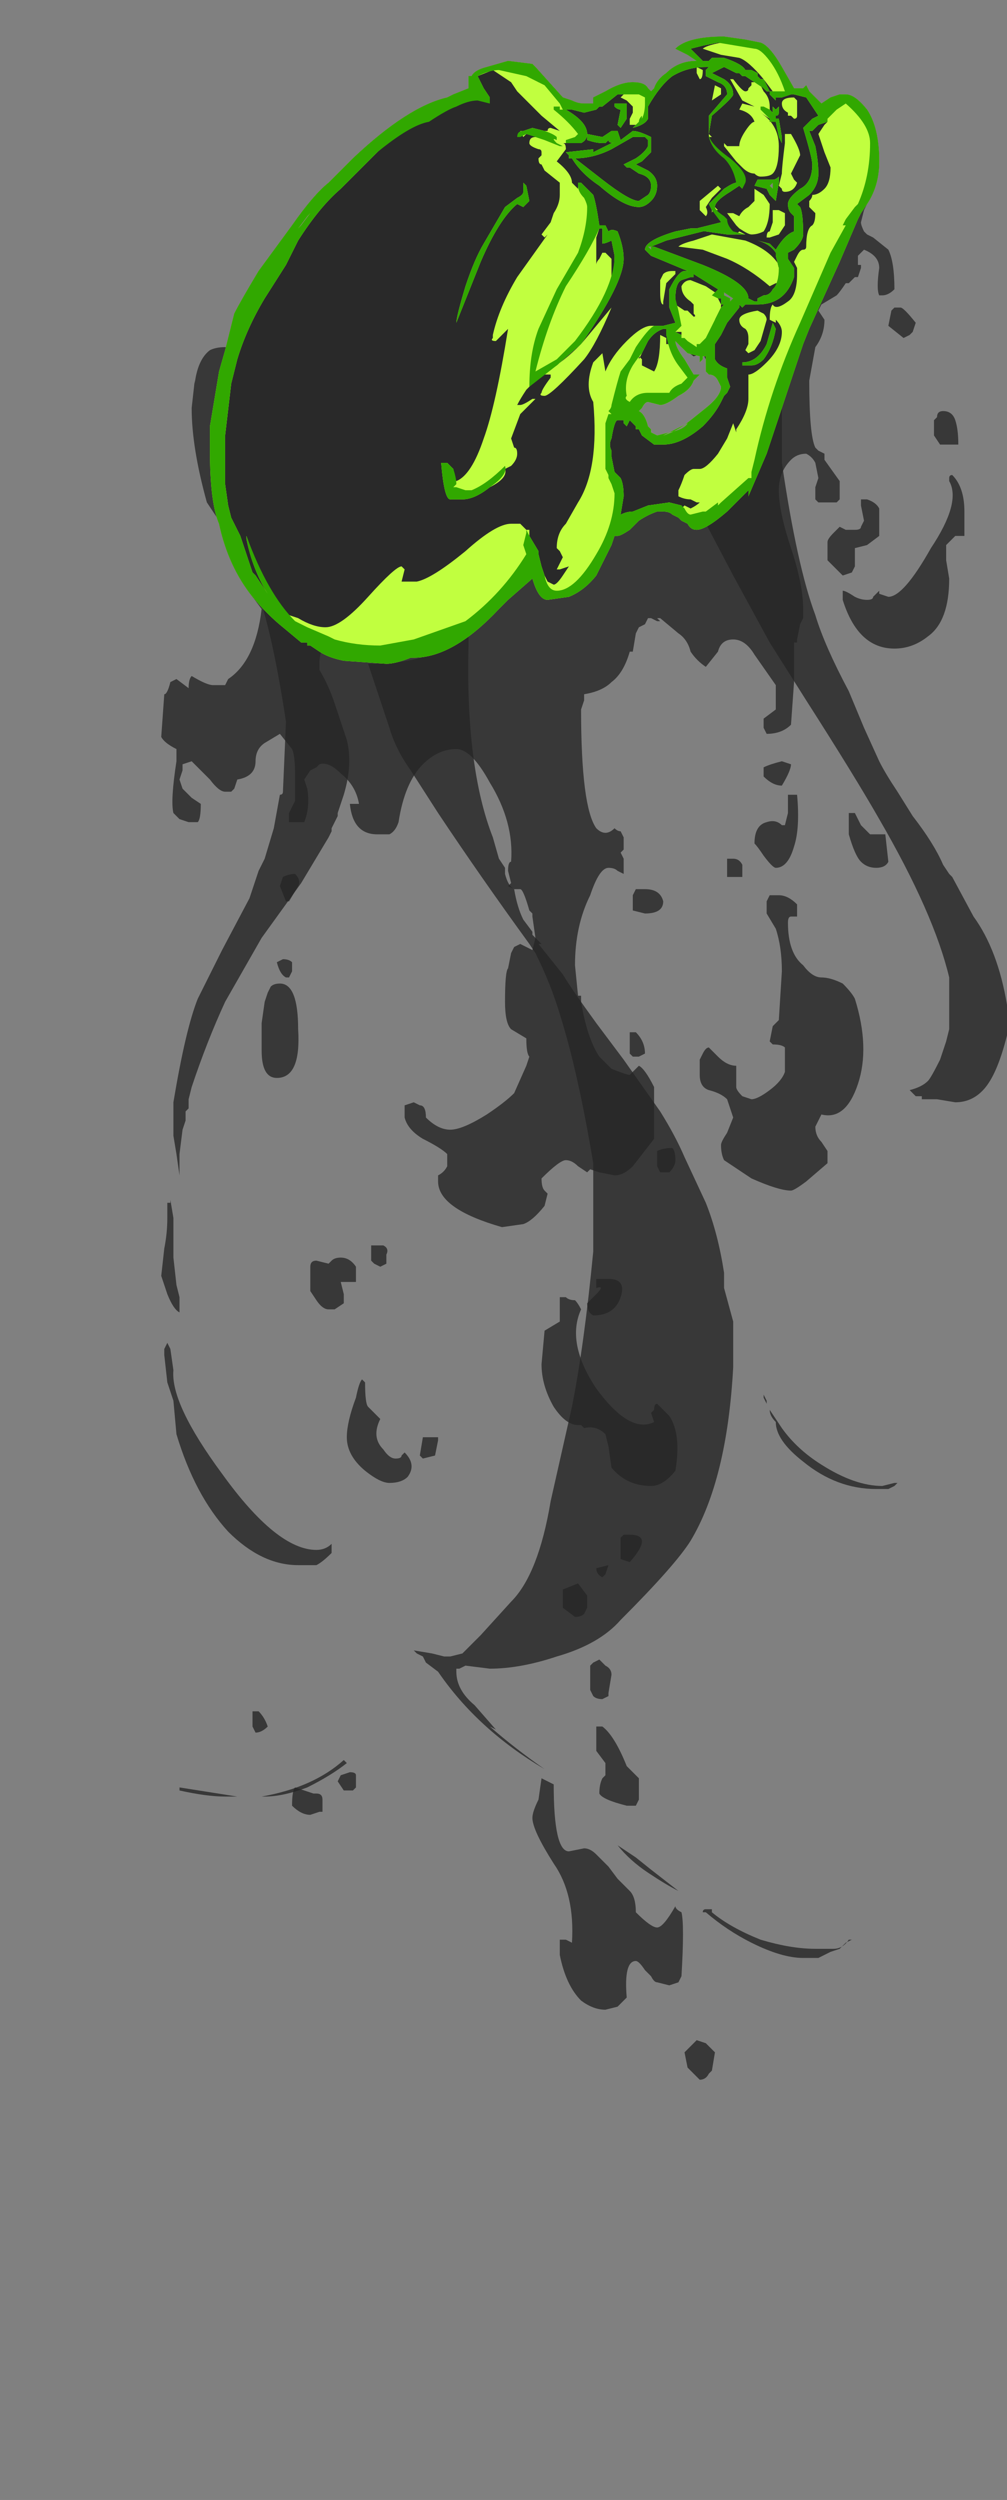 <?xml version="1.0" encoding="UTF-8" standalone="no"?>
<svg xmlns:ffdec="https://www.free-decompiler.com/flash" xmlns:xlink="http://www.w3.org/1999/xlink" ffdec:objectType="frame" height="287.35px" width="115.85px" xmlns="http://www.w3.org/2000/svg">
  <rect width="100%" height="100%" fill="#808080" stroke="none"/>
  <g transform="matrix(1.0, 0.0, 0.0, 1.0, 57.4, 37.8)">
    <use ffdec:characterId="3957" height="26.45" transform="matrix(7.0, 0.0, 0.0, 7.0, -38.85, 2.1)" width="11.35" xlink:href="#shape0"/>
    <use ffdec:characterId="3958" height="33.55" transform="matrix(7.0, 0.0, 0.0, 7.0, -38.85, -33.6)" width="13.9" xlink:href="#shape1"/>
    <use ffdec:characterId="3959" height="10.3" transform="matrix(7.0, 0.0, 0.0, 7.0, -33.25, -33.6)" width="11.0" xlink:href="#shape2"/>
  </g>
  <defs>
    <g id="shape0" transform="matrix(1.0, 0.0, 0.0, 1.0, 5.55, -0.3)">
      <path d="M-5.0 0.9 Q-4.95 0.5 -4.75 0.35 -4.65 0.3 -4.5 0.3 L-4.35 0.3 Q-4.5 0.65 -4.6 1.25 L-4.6 2.3 Q-4.55 2.85 -4.3 3.5 -4.05 4.15 -3.8 4.45 -3.5 4.85 -3.25 5.0 -3.0 5.1 -2.7 5.1 -2.6 5.2 -2.65 5.3 L-2.85 5.2 -2.9 5.25 Q-2.95 5.35 -2.95 5.5 L-2.95 5.6 Q-2.8 5.85 -2.7 6.15 L-2.5 6.75 Q-2.4 7.15 -2.55 7.65 L-2.65 7.95 -2.65 8.0 -2.75 8.2 -2.75 8.25 -2.8 8.35 -3.25 9.1 -3.9 10.0 -4.5 11.05 Q-4.8 11.7 -5.05 12.45 L-5.1 12.65 -5.1 12.8 -5.15 12.85 -5.15 13.0 -5.2 13.15 -5.25 13.55 -5.25 13.9 -5.3 13.55 -5.35 13.25 -5.35 12.7 Q-5.15 11.5 -4.95 11.0 L-4.55 10.2 -4.1 9.35 -3.95 8.9 -3.85 8.7 -3.7 8.2 -3.6 7.65 Q-3.55 7.65 -3.55 7.6 L-3.5 6.45 Q-3.75 4.8 -4.05 4.1 -4.4 3.6 -4.55 3.2 L-4.6 3.15 -4.8 2.85 Q-5.05 1.95 -5.05 1.3 L-5.0 0.85 -5.0 0.9 M-5.4 14.3 L-5.35 14.6 -5.35 15.25 -5.3 15.7 -5.25 15.9 -5.25 16.15 Q-5.35 16.1 -5.45 15.85 L-5.55 15.55 -5.5 15.1 Q-5.45 14.85 -5.45 14.6 L-5.45 14.35 -5.4 14.35 -5.4 14.3 M-5.5 16.85 L-5.5 16.75 -5.45 16.65 -5.4 16.75 -5.35 17.1 Q-5.4 17.65 -4.55 18.8 -3.65 20.05 -3.0 20.05 -2.85 20.05 -2.75 19.95 L-2.75 20.1 Q-2.9 20.25 -3.0 20.3 L-3.3 20.3 Q-3.9 20.3 -4.45 19.75 -5.0 19.15 -5.3 18.15 L-5.35 17.6 -5.45 17.3 -5.5 16.85 M-2.5 23.55 Q-2.75 23.75 -3.15 23.95 -3.55 24.1 -3.85 24.1 L-3.9 24.1 Q-3.05 23.95 -2.55 23.5 L-2.5 23.55 M-4.3 24.1 L-4.5 24.1 Q-4.8 24.1 -5.25 24.0 L-5.25 23.95 -4.3 24.1" fill="#262626" fill-opacity="0.8" fill-rule="evenodd" stroke="none"/>
      <path d="M0.1 8.95 Q0.15 9.15 0.25 9.2 0.3 9.5 0.4 9.7 L0.55 9.9 0.55 9.95 0.7 10.1 0.65 10.1 1.05 10.6 Q1.2 10.85 1.6 11.4 L2.05 12.0 2.65 12.85 Q2.9 13.25 3.05 13.6 L3.4 14.35 Q3.6 14.85 3.7 15.5 L3.7 15.75 3.85 16.3 3.85 17.05 Q3.75 18.9 3.15 19.9 2.9 20.3 2.0 21.2 1.65 21.6 0.95 21.8 0.35 22.0 -0.15 22.0 L-0.55 21.95 -0.65 22.0 -0.7 22.0 -0.7 22.05 Q-0.7 22.35 -0.4 22.6 L-0.05 23.0 -0.15 22.95 Q0.25 23.3 0.75 23.65 -0.35 23.0 -1.0 22.05 L-1.2 21.9 -1.25 21.8 -1.35 21.75 -1.4 21.7 -1.1 21.75 -0.9 21.8 -0.8 21.8 -0.6 21.75 -0.3 21.45 0.2 20.9 Q0.65 20.45 0.85 19.25 L1.2 17.7 Q1.4 16.7 1.55 15.15 L1.55 13.7 Q1.3 12.2 1.0 11.25 0.85 10.75 0.6 10.25 L0.5 10.1 Q-0.3 9.0 -1.0 7.95 L-1.45 7.25 Q-1.7 6.9 -1.8 6.55 L-2.15 5.5 Q-1.45 5.5 -1.0 5.3 -0.7 5.2 -0.5 5.0 L-0.5 5.2 Q-0.55 7.2 -0.1 8.35 L0.0 8.7 0.1 8.85 0.1 8.95 M1.95 24.9 L2.25 25.1 2.5 25.3 2.95 25.65 Q2.75 25.55 2.45 25.35 2.15 25.15 1.95 24.9 M5.75 26.45 L5.8 26.45 5.7 26.5 5.6 26.6 5.45 26.65 5.25 26.75 5.0 26.75 Q4.65 26.75 4.15 26.5 3.75 26.3 3.4 26.0 L3.35 26.0 Q3.35 25.95 3.4 25.95 L3.5 25.95 3.5 26.0 Q3.8 26.25 4.3 26.45 4.8 26.6 5.2 26.6 L5.5 26.6 Q5.65 26.6 5.75 26.45" fill="#262626" fill-opacity="0.8" fill-rule="evenodd" stroke="none"/>
    </g>
    <g id="shape1" transform="matrix(1.0, 0.0, 0.0, 1.0, 5.55, 4.8)">
      <path d="M4.65 1.0 L4.65 2.2 Q4.9 3.9 5.2 4.7 5.35 5.2 5.75 5.95 L6.0 6.55 6.25 7.1 Q6.35 7.3 6.55 7.6 L6.8 8.0 Q7.15 8.45 7.3 8.8 L7.4 8.95 7.45 9.0 7.8 9.65 Q8.2 10.2 8.35 11.1 L8.35 11.6 Q8.2 12.2 8.0 12.45 7.8 12.7 7.5 12.7 L7.2 12.65 6.95 12.65 6.95 12.6 6.85 12.6 6.75 12.5 Q6.95 12.45 7.05 12.35 7.1 12.3 7.25 12.0 L7.35 11.7 7.4 11.5 7.4 10.65 Q7.15 9.6 6.25 8.05 5.85 7.35 5.05 6.1 L4.45 5.15 3.85 4.05 3.35 3.1 3.4 3.1 Q3.5 3.1 3.7 2.95 L4.0 2.7 4.05 2.55 Q4.2 2.4 4.3 2.1 L4.3 1.95 4.35 1.75 4.65 1.0 M6.2 19.05 Q5.55 19.05 5.0 18.6 4.55 18.25 4.55 17.95 4.45 17.85 4.45 17.75 L4.65 18.05 Q4.9 18.4 5.3 18.65 5.85 19.0 6.3 19.0 L6.5 18.95 6.55 18.95 6.5 19.0 6.4 19.05 6.2 19.05 M4.35 17.55 L4.35 17.5 4.4 17.6 4.4 17.65 4.35 17.55" fill="#262626" fill-opacity="0.8" fill-rule="evenodd" stroke="none"/>
      <path d="M4.7 -1.2 L4.7 -1.2 M3.7 -0.55 L3.8 -0.5 3.8 -0.45 3.85 -0.5 3.7 -0.6 3.7 -0.55 M4.45 -2.35 L4.5 -2.3 4.5 -2.4 4.45 -2.35 M2.5 -1.3 L2.5 -1.35 2.45 -1.35 2.5 -1.3 M4.05 -4.75 L4.3 -4.7 Q4.45 -4.65 4.65 -4.3 L4.85 -3.95 5.0 -3.95 5.05 -4.0 5.1 -3.9 5.3 -3.7 5.45 -3.8 5.6 -3.85 5.7 -3.85 Q5.85 -3.85 6.05 -3.6 6.25 -3.3 6.25 -2.75 6.25 -2.35 6.05 -2.05 L6.0 -1.95 5.95 -1.75 Q5.95 -1.7 6.0 -1.6 L6.05 -1.55 6.15 -1.5 6.4 -1.3 Q6.5 -1.1 6.5 -0.65 6.4 -0.55 6.3 -0.55 L6.25 -0.55 Q6.2 -0.65 6.25 -1.0 6.25 -1.2 6.0 -1.3 L5.9 -1.2 5.9 -1.05 5.95 -1.05 5.95 -1.0 5.9 -0.85 Q6.0 -0.85 5.85 -0.85 L5.75 -0.75 5.7 -0.75 Q5.6 -0.6 5.55 -0.55 L5.3 -0.4 5.25 -0.3 5.35 -0.15 Q5.35 0.1 5.2 0.3 L5.1 0.85 Q5.1 1.75 5.2 1.95 L5.25 2.0 5.35 2.05 5.35 2.15 5.6 2.5 5.6 2.8 5.55 2.85 5.25 2.85 5.2 2.8 5.2 2.6 5.25 2.45 5.2 2.2 Q5.15 2.1 5.05 2.05 4.9 2.05 4.8 2.15 4.6 2.35 4.6 2.65 4.6 3.0 4.8 3.6 5.0 4.2 5.0 4.6 L5.0 4.75 4.95 4.85 4.9 5.1 4.9 5.15 4.85 5.15 4.85 5.8 4.8 6.5 Q4.65 6.65 4.4 6.65 L4.35 6.55 4.35 6.4 4.55 6.25 4.55 5.85 4.2 5.35 Q4.05 5.1 3.85 5.1 3.65 5.1 3.6 5.3 L3.4 5.55 Q3.25 5.45 3.15 5.3 3.1 5.1 2.95 5.0 L2.65 4.75 2.6 4.75 2.65 4.8 2.6 4.8 2.5 4.75 2.45 4.75 2.4 4.85 2.3 4.9 2.25 5.0 2.2 5.3 2.15 5.3 Q2.05 5.65 1.85 5.8 1.7 5.95 1.4 6.0 L1.4 6.1 1.35 6.25 Q1.35 7.85 1.6 8.2 1.75 8.35 1.9 8.2 1.95 8.25 2.0 8.25 L2.05 8.35 2.05 8.55 2.0 8.6 2.05 8.7 2.05 8.95 1.95 8.9 Q1.9 8.85 1.8 8.85 1.65 8.85 1.5 9.3 1.25 9.8 1.25 10.45 L1.3 10.95 1.35 10.95 1.35 11.05 Q1.45 11.65 1.65 11.95 L1.85 12.15 Q2.1 12.25 2.15 12.25 L2.3 12.1 Q2.4 12.15 2.55 12.45 L2.55 13.3 2.2 13.75 Q2.05 13.9 1.9 13.9 L1.65 13.85 1.5 13.8 1.45 13.85 1.3 13.75 Q1.2 13.65 1.1 13.65 1.0 13.65 0.7 13.95 0.7 14.1 0.75 14.15 L0.8 14.2 0.75 14.4 Q0.55 14.65 0.4 14.7 L0.05 14.75 Q-1.0 14.45 -1.0 14.0 L-1.0 13.9 Q-0.9 13.85 -0.85 13.75 L-0.85 13.55 Q-0.95 13.45 -1.25 13.3 -1.5 13.15 -1.55 12.95 L-1.55 12.75 -1.4 12.7 -1.3 12.75 Q-1.2 12.75 -1.2 12.95 -1.0 13.15 -0.8 13.15 -0.6 13.15 -0.2 12.9 0.1 12.7 0.25 12.55 L0.45 12.1 0.5 11.95 Q0.45 11.9 0.45 11.65 L0.2 11.5 Q0.1 11.4 0.1 11.05 0.1 10.55 0.15 10.5 L0.2 10.25 0.25 10.15 0.35 10.1 0.55 10.2 0.6 10.0 0.55 9.65 0.55 9.6 0.5 9.55 Q0.4 9.2 0.35 9.2 L0.25 9.2 0.15 9.15 0.2 9.1 0.15 8.9 Q0.15 8.75 0.2 8.75 0.25 8.1 -0.15 7.45 -0.45 6.9 -0.7 6.9 -1.0 6.9 -1.25 7.15 -1.55 7.45 -1.65 8.1 -1.7 8.25 -1.8 8.3 L-2.0 8.3 Q-2.4 8.3 -2.45 7.8 L-2.3 7.8 Q-2.35 7.5 -2.6 7.3 -2.8 7.1 -2.95 7.15 L-3.0 7.2 -3.1 7.25 -3.2 7.4 -3.15 7.55 Q-3.1 7.85 -3.2 8.1 L-3.45 8.1 -3.45 7.95 -3.35 7.75 -3.35 7.35 Q-3.35 7.0 -3.4 6.9 L-3.6 6.65 -3.85 6.8 Q-4.0 6.9 -4.0 7.1 -4.0 7.35 -4.3 7.4 L-4.35 7.55 -4.4 7.6 -4.5 7.6 Q-4.6 7.6 -4.75 7.4 L-5.05 7.1 -5.2 7.15 -5.2 7.25 -5.25 7.4 -5.2 7.55 -5.05 7.7 -4.9 7.8 Q-4.9 8.05 -4.95 8.1 L-5.1 8.1 -5.25 8.05 -5.35 7.95 Q-5.4 7.75 -5.3 7.1 L-5.3 6.9 Q-5.5 6.8 -5.55 6.7 L-5.5 6.0 Q-5.45 6.0 -5.4 5.8 L-5.3 5.75 -5.1 5.9 Q-5.1 5.75 -5.05 5.7 -4.8 5.85 -4.7 5.85 L-4.5 5.85 -4.45 5.75 Q-4.0 5.45 -3.9 4.6 L-4.05 4.4 Q-4.45 3.9 -4.6 3.2 -4.75 2.85 -4.75 2.0 L-4.75 1.6 -4.6 0.7 -4.5 0.35 -4.35 -0.25 Q-4.25 -0.45 -3.95 -0.95 L-3.4 -1.7 Q-3.05 -2.2 -2.8 -2.4 L-2.4 -2.8 Q-1.5 -3.65 -0.85 -3.8 L-0.75 -3.85 -0.5 -3.95 -0.5 -4.15 -0.45 -4.15 Q-0.4 -4.25 -0.2 -4.3 L0.15 -4.4 0.55 -4.35 0.6 -4.3 1.05 -3.8 1.2 -3.75 Q1.3 -3.7 1.4 -3.7 L1.55 -3.7 1.55 -3.8 1.75 -3.9 Q2.0 -4.05 2.2 -4.05 2.4 -4.05 2.45 -3.95 L2.5 -3.9 2.55 -3.95 Q2.6 -4.1 2.75 -4.2 2.95 -4.4 3.25 -4.4 L3.1 -4.5 2.9 -4.6 Q3.1 -4.8 3.7 -4.8 L4.05 -4.75 M6.45 -0.3 L6.5 -0.35 6.6 -0.35 Q6.65 -0.35 6.85 -0.1 L6.8 0.05 6.75 0.1 6.65 0.15 6.4 -0.05 6.45 -0.3 M7.5 1.5 Q7.55 1.65 7.55 1.9 L7.25 1.9 7.15 1.75 7.15 1.5 7.2 1.45 Q7.2 1.35 7.3 1.35 7.45 1.35 7.5 1.5 M6.25 3.4 L6.05 3.55 5.85 3.6 5.85 3.9 5.8 4.0 5.65 4.05 5.4 3.8 5.4 3.5 Q5.4 3.45 5.5 3.35 L5.6 3.25 5.7 3.3 5.85 3.3 Q5.95 3.3 5.95 3.25 L6.0 3.15 5.95 2.9 5.95 2.8 6.05 2.8 Q6.2 2.85 6.25 2.95 L6.25 3.4 M7.5 3.4 L7.35 3.55 7.35 3.8 7.4 4.1 Q7.4 4.8 7.05 5.05 6.8 5.25 6.5 5.25 5.9 5.25 5.65 4.45 L5.65 4.3 Q5.7 4.3 5.85 4.4 5.95 4.45 6.05 4.45 6.15 4.45 6.15 4.4 L6.25 4.3 6.25 4.35 6.4 4.4 Q6.65 4.4 7.1 3.6 7.6 2.85 7.4 2.5 L7.4 2.45 Q7.4 2.4 7.45 2.4 7.65 2.6 7.65 3.0 L7.65 3.4 7.5 3.4 M3.0 0.3 L2.85 0.15 Q2.85 0.3 3.0 0.55 L3.15 0.8 Q3.15 1.05 2.8 1.15 L2.4 1.2 Q2.35 1.25 2.3 1.3 2.2 1.35 2.3 1.45 L2.5 1.7 Q2.55 1.8 2.65 1.8 2.8 1.8 3.2 1.5 3.7 1.15 3.7 0.9 3.7 0.75 3.6 0.7 L3.45 0.6 3.35 0.4 3.2 0.45 3.0 0.3 M4.35 7.2 Q4.45 7.15 4.65 7.1 L4.8 7.15 Q4.8 7.25 4.65 7.5 4.5 7.5 4.35 7.35 L4.35 7.2 M4.9 7.65 Q4.95 8.2 4.85 8.5 4.75 8.85 4.55 8.85 4.5 8.85 4.35 8.65 4.25 8.5 4.2 8.45 4.2 8.15 4.4 8.1 4.55 8.05 4.65 8.15 L4.7 8.15 4.75 7.95 4.75 7.65 4.9 7.65 M5.75 7.95 L5.85 7.95 5.95 8.15 6.1 8.3 6.35 8.3 6.4 8.75 Q6.35 8.85 6.2 8.85 6.05 8.85 5.95 8.75 5.85 8.65 5.75 8.3 L5.75 7.95 M3.85 8.7 Q3.95 8.7 4.0 8.8 4.0 8.95 4.0 9.0 L3.75 9.0 3.75 8.7 3.85 8.7 M4.9 9.45 L4.9 9.65 4.8 9.65 Q4.75 9.65 4.75 9.75 4.75 10.25 5.0 10.45 5.15 10.65 5.3 10.65 5.45 10.65 5.65 10.75 5.8 10.9 5.85 11.0 6.1 11.8 5.9 12.4 5.7 13.0 5.3 12.9 L5.2 13.1 Q5.2 13.25 5.3 13.35 L5.4 13.5 5.4 13.7 5.05 14.0 Q4.85 14.15 4.8 14.15 4.6 14.15 4.15 13.95 L3.7 13.65 Q3.65 13.55 3.65 13.4 3.65 13.35 3.75 13.2 L3.85 12.95 3.75 12.65 Q3.65 12.55 3.45 12.5 3.3 12.45 3.3 12.25 L3.3 12.0 3.35 11.9 Q3.4 11.8 3.45 11.8 L3.6 11.95 Q3.75 12.1 3.9 12.1 L3.9 12.45 Q3.9 12.5 4.0 12.6 L4.15 12.65 Q4.25 12.65 4.45 12.5 4.65 12.35 4.7 12.2 L4.7 11.8 Q4.65 11.75 4.5 11.75 L4.45 11.7 4.5 11.45 4.6 11.35 4.65 10.55 Q4.65 10.15 4.55 9.85 L4.4 9.6 4.4 9.4 4.45 9.3 4.6 9.3 Q4.75 9.3 4.9 9.45 M2.7 9.4 Q2.7 9.6 2.4 9.6 L2.2 9.55 2.2 9.3 2.25 9.2 2.4 9.2 Q2.65 9.2 2.7 9.4 M2.15 11.55 L2.25 11.55 Q2.4 11.7 2.4 11.9 L2.3 11.95 2.2 11.95 2.15 11.9 2.15 11.55 M2.65 13.85 L2.6 13.75 2.6 13.5 Q2.7 13.45 2.85 13.45 2.9 13.5 2.9 13.65 2.9 13.75 2.8 13.85 L2.65 13.85 M1.6 15.75 L1.6 15.6 1.8 15.6 Q2.1 15.6 2.0 15.9 1.9 16.2 1.55 16.2 1.45 16.15 1.45 16.0 L1.6 15.85 Q1.75 15.7 1.6 15.75 M1.1 15.9 Q1.15 15.95 1.25 15.95 1.3 16.0 1.35 16.1 1.1 16.65 1.6 17.4 2.15 18.15 2.55 17.95 L2.5 17.8 2.55 17.75 Q2.55 17.65 2.6 17.65 L2.8 17.85 Q3.0 18.15 2.9 18.75 2.7 19.0 2.5 19.0 2.1 19.0 1.85 18.7 L1.8 18.35 1.75 18.15 Q1.6 18.0 1.4 18.05 L1.35 18.0 1.3 18.0 Q1.1 18.0 0.9 17.7 0.7 17.35 0.7 17.0 L0.75 16.45 1.0 16.3 1.0 15.9 1.1 15.9 M1.3 20.6 L1.45 20.8 1.45 21.0 1.4 21.1 Q1.35 21.15 1.25 21.15 L1.05 21.0 1.05 20.7 1.3 20.6 M2.15 19.8 Q2.55 19.8 2.15 20.25 L2.0 20.2 2.0 19.85 2.05 19.8 2.15 19.8 M1.6 20.35 L1.8 20.3 1.75 20.45 1.7 20.5 Q1.6 20.45 1.6 20.35 M1.55 21.9 L1.65 21.85 1.75 21.95 Q1.85 22.0 1.85 22.1 L1.8 22.4 1.8 22.45 1.7 22.5 Q1.6 22.5 1.55 22.45 L1.5 22.35 1.5 21.95 1.55 21.9 M1.7 22.95 Q1.9 23.1 2.1 23.6 L2.3 23.8 2.3 24.15 2.25 24.25 2.1 24.25 Q1.7 24.15 1.65 24.05 1.65 23.9 1.7 23.8 L1.75 23.75 1.75 23.55 1.6 23.35 1.6 22.95 1.7 22.95 M0.9 23.9 Q0.9 25.0 1.15 25.0 L1.4 24.95 Q1.5 24.95 1.6 25.05 L1.8 25.25 1.95 25.45 2.15 25.65 Q2.25 25.75 2.25 26.0 2.5 26.25 2.6 26.25 2.7 26.25 2.9 25.9 2.9 25.95 3.0 26.0 3.05 26.2 3.0 27.05 L2.95 27.15 2.8 27.2 2.6 27.15 Q2.55 27.15 2.5 27.05 L2.4 26.95 Q2.3 26.8 2.25 26.8 2.05 26.8 2.1 27.4 L1.95 27.55 1.75 27.6 Q1.55 27.6 1.35 27.45 1.1 27.2 1.0 26.7 L1.0 26.45 1.1 26.45 1.2 26.5 Q1.25 25.7 0.9 25.2 0.55 24.65 0.55 24.45 0.55 24.35 0.65 24.15 L0.7 23.8 0.9 23.9 M3.4 28.15 L3.55 28.3 3.5 28.6 3.45 28.65 Q3.4 28.75 3.3 28.75 L3.1 28.55 3.05 28.3 3.25 28.1 3.4 28.15 M-3.15 -1.85 L-3.3 -1.65 -3.25 -1.7 -3.1 -1.9 -3.15 -1.85 M-3.5 9.4 L-3.6 9.15 -3.55 9.0 Q-3.45 8.95 -3.35 8.95 -3.25 9.05 -3.3 9.15 L-3.45 9.4 -3.5 9.4 M-3.65 10.4 L-3.55 10.35 Q-3.45 10.35 -3.4 10.4 L-3.4 10.55 -3.45 10.65 -3.5 10.65 Q-3.6 10.6 -3.65 10.4 M-3.75 10.8 Q-3.7 10.75 -3.6 10.75 -3.3 10.75 -3.3 11.5 -3.25 12.3 -3.65 12.3 -3.9 12.3 -3.9 11.85 L-3.9 11.4 -3.85 11.05 -3.8 10.9 -3.75 10.8 M-2.6 15.25 Q-2.45 15.25 -2.35 15.4 L-2.35 15.65 -2.6 15.65 -2.55 15.85 -2.55 16.0 -2.7 16.1 -2.8 16.1 Q-2.9 16.1 -3.0 15.95 L-3.1 15.8 -3.1 15.4 Q-3.1 15.3 -3.0 15.3 L-2.8 15.35 -2.75 15.3 Q-2.7 15.25 -2.6 15.25 M-1.85 15.2 L-1.85 15.35 -1.95 15.4 -2.05 15.35 -2.1 15.3 -2.1 15.05 -2.0 15.05 Q-1.95 15.05 -1.9 15.05 -1.8 15.1 -1.85 15.2 M-2.25 17.25 L-2.2 17.3 Q-2.2 17.65 -2.15 17.7 L-1.95 17.9 Q-2.1 18.2 -1.9 18.4 -1.8 18.55 -1.7 18.55 -1.6 18.55 -1.6 18.5 L-1.55 18.45 Q-1.35 18.65 -1.5 18.85 -1.6 18.95 -1.8 18.95 -1.95 18.95 -2.2 18.75 -2.5 18.5 -2.5 18.2 -2.5 17.95 -2.35 17.55 -2.3 17.3 -2.25 17.25 M-1.05 18.5 L-1.25 18.55 -1.3 18.5 -1.25 18.2 -1.0 18.2 -1.0 18.25 -1.05 18.5 M-2.35 23.75 L-2.35 23.95 -2.4 24.0 -2.45 24.0 Q-2.65 24.0 -2.55 24.0 L-2.65 23.85 -2.6 23.75 -2.45 23.7 Q-2.35 23.7 -2.35 23.75 M-2.9 24.35 L-2.95 24.35 -3.1 24.4 Q-3.25 24.4 -3.4 24.25 -3.4 24.0 -3.35 23.95 L-3.05 24.05 -3.0 24.05 Q-2.9 24.05 -2.9 24.15 L-2.9 24.35 M-4.05 22.7 L-3.95 22.7 Q-3.85 22.8 -3.8 22.95 -3.9 23.05 -4.0 23.05 L-4.05 22.95 -4.05 22.7" fill="#262626" fill-opacity="0.8" fill-rule="evenodd" stroke="none"/>
      <path d="M4.65 -1.2 L4.65 -1.2 M3.7 -0.55 L3.8 -0.5 3.8 -0.45 3.85 -0.5 3.7 -0.6 3.7 -0.55 M4.5 -2.4 L4.45 -2.35 4.5 -2.3 4.5 -2.4 M2.5 -1.35 L2.45 -1.35 2.5 -1.3 2.5 -1.35 M4.05 -4.75 L4.3 -4.7 Q4.45 -4.65 4.65 -4.3 L4.85 -3.95 5.0 -3.95 5.05 -4.0 5.1 -3.9 5.3 -3.7 5.45 -3.8 5.6 -3.85 5.7 -3.85 Q5.85 -3.85 6.05 -3.6 6.25 -3.3 6.25 -2.75 6.25 -2.35 6.05 -2.05 L5.95 -1.9 5.9 -1.8 5.6 -1.1 5.1 0.0 5.0 0.25 4.4 2.05 4.1 2.75 4.1 2.65 3.75 3.0 Q3.4 3.3 3.25 3.3 3.15 3.3 3.1 3.2 L3.0 3.15 2.95 3.1 2.85 3.05 Q2.8 3.0 2.7 3.0 L2.6 3.0 Q2.45 3.05 2.3 3.15 L2.15 3.3 Q2.0 3.4 1.95 3.4 L1.9 3.4 1.85 3.55 1.6 4.05 Q1.4 4.3 1.15 4.4 L0.8 4.45 Q0.65 4.45 0.55 4.1 L0.15 4.45 0.0 4.6 Q-0.75 5.4 -1.4 5.4 L-1.45 5.4 Q-1.7 5.5 -1.85 5.5 L-2.55 5.45 Q-2.8 5.4 -2.95 5.3 L-3.1 5.2 -3.15 5.2 -3.15 5.15 -3.25 5.15 -3.55 4.9 Q-3.8 4.7 -4.05 4.4 -4.45 3.9 -4.6 3.2 -4.75 2.85 -4.75 2.0 L-4.75 1.6 -4.6 0.7 -4.5 0.35 -4.35 -0.25 Q-4.25 -0.45 -3.95 -0.95 L-3.4 -1.7 Q-3.05 -2.2 -2.8 -2.4 L-2.4 -2.8 Q-1.5 -3.65 -0.85 -3.8 L-0.75 -3.85 -0.5 -3.95 -0.5 -4.15 -0.45 -4.15 Q-0.4 -4.25 -0.2 -4.3 L0.15 -4.4 0.55 -4.35 0.6 -4.3 1.05 -3.8 1.2 -3.75 Q1.3 -3.7 1.4 -3.7 L1.55 -3.7 1.55 -3.8 1.75 -3.9 Q2.0 -4.05 2.2 -4.05 2.4 -4.05 2.45 -3.95 L2.5 -3.9 2.55 -3.95 Q2.6 -4.1 2.75 -4.2 2.95 -4.4 3.25 -4.4 L3.1 -4.5 2.9 -4.6 Q3.1 -4.8 3.7 -4.8 L4.05 -4.75 M3.0 0.3 L2.85 0.15 Q2.85 0.3 3.0 0.55 L3.15 0.8 Q3.15 1.05 2.8 1.15 L2.4 1.2 Q2.35 1.25 2.3 1.3 2.2 1.35 2.3 1.45 L2.5 1.7 Q2.55 1.8 2.65 1.8 2.8 1.8 3.2 1.5 3.7 1.15 3.7 0.9 3.7 0.75 3.6 0.7 L3.45 0.6 3.35 0.4 3.2 0.45 3.0 0.3 M-3.15 -1.85 L-3.3 -1.65 -3.25 -1.7 -3.1 -1.9 -3.15 -1.85 M0.4 3.9 L0.4 3.9" fill="#262626" fill-opacity="0.8" fill-rule="evenodd" stroke="none"/>
    </g>
    <g id="shape2" transform="matrix(1.0, 0.0, 0.0, 1.0, 4.75, 4.8)">
      <path d="M1.9 -3.65 L1.9 -3.7 2.1 -3.7 2.1 -3.45 2.0 -3.3 1.95 -3.35 2.0 -3.6 Q1.95 -3.6 1.9 -3.65 M0.6 -4.1 L0.7 -4.05 0.65 -4.05 0.6 -4.1 M4.9 -3.7 L4.9 -3.5 Q4.9 -3.45 4.85 -3.45 L4.8 -3.5 4.75 -3.5 4.75 -3.55 Q4.65 -3.6 4.65 -3.7 4.65 -3.8 4.85 -3.8 L4.9 -3.75 4.9 -3.7 M4.7 -3.95 L4.7 -3.95 M3.5 -3.75 L3.55 -4.0 3.65 -3.95 3.65 -3.85 3.5 -3.75 M3.25 -4.3 L3.35 -4.25 Q3.35 -4.1 3.3 -4.1 L3.25 -4.2 3.25 -4.3 M3.45 -4.3 L3.4 -4.3 Q3.1 -4.3 2.85 -4.15 2.65 -4.0 2.45 -3.65 L2.45 -3.45 Q2.4 -3.35 2.2 -3.3 L2.25 -3.35 2.15 -3.35 Q2.15 -3.4 2.15 -3.45 L2.2 -3.55 2.2 -3.65 2.1 -3.75 2.0 -3.8 2.05 -3.85 1.95 -3.85 1.7 -3.65 1.65 -3.65 1.6 -3.6 1.4 -3.55 1.2 -3.6 1.1 -3.6 Q1.45 -3.4 1.45 -3.2 1.45 -3.1 1.35 -3.05 L1.05 -3.05 Q1.1 -3.05 1.1 -2.95 L0.95 -2.75 Q1.2 -2.55 1.2 -2.4 L1.3 -2.3 1.3 -2.4 1.35 -2.4 1.55 -2.2 Q1.6 -2.05 1.65 -1.7 L1.75 -1.7 1.8 -1.6 Q1.85 -1.65 1.95 -1.6 2.05 -1.35 2.05 -1.15 2.05 -0.75 1.35 0.25 L0.95 0.6 0.85 0.65 Q1.05 0.55 1.35 0.25 L1.85 -0.35 Q1.6 0.25 1.4 0.5 0.85 1.1 0.75 1.1 0.65 1.1 0.7 1.05 0.7 1.0 0.85 0.8 L0.85 0.75 0.75 0.75 0.6 0.85 0.45 1.0 Q0.35 1.15 0.3 1.25 L0.35 1.25 Q0.4 1.25 0.55 1.15 L0.6 1.15 0.35 1.4 0.2 1.8 0.25 1.95 Q0.3 1.95 0.3 2.05 0.3 2.15 0.2 2.25 L0.1 2.3 Q0.15 2.45 -0.15 2.6 -0.4 2.8 -0.6 2.8 L-0.8 2.8 Q-0.9 2.8 -0.95 2.2 L-0.85 2.2 -0.75 2.3 Q-0.75 2.4 -0.7 2.5 -0.45 2.4 -0.25 1.8 -0.05 1.25 0.15 0.0 L-0.05 0.2 Q-0.15 0.2 -0.1 0.15 L-0.1 0.1 Q0.0 -0.35 0.3 -0.85 L0.8 -1.55 0.75 -1.5 0.7 -1.55 0.85 -1.75 0.9 -1.9 Q1.0 -2.05 1.0 -2.2 L1.0 -2.4 0.75 -2.6 0.7 -2.7 Q0.65 -2.7 0.65 -2.8 L0.7 -2.85 0.7 -2.9 Q0.7 -2.95 0.65 -2.95 0.5 -3.0 0.5 -3.05 0.5 -3.15 0.6 -3.15 L0.65 -3.15 0.45 -3.2 0.4 -3.15 0.35 -3.25 0.4 -3.25 0.55 -3.3 0.75 -3.25 0.8 -3.25 Q0.8 -3.3 0.85 -3.3 L1.0 -3.25 0.7 -3.5 0.3 -3.9 0.2 -4.05 -0.1 -4.25 -0.35 -4.15 -0.25 -3.95 -0.15 -3.8 -0.55 -3.85 -1.8 -3.1 -2.6 -2.3 Q-2.95 -2.0 -3.3 -1.45 L-3.5 -1.05 -3.85 -0.5 Q-4.15 0.0 -4.3 0.5 L-4.4 0.9 -4.5 1.75 -4.5 2.55 -4.45 2.9 -4.4 3.1 -4.25 3.4 -4.05 4.0 -4.0 4.05 -3.8 4.35 Q-4.05 3.95 -4.15 3.45 L-4.15 3.4 Q-3.85 4.25 -3.45 4.7 L-3.3 4.75 Q-3.05 4.9 -2.85 4.9 -2.6 4.9 -2.15 4.4 -1.7 3.9 -1.6 3.9 L-1.55 3.95 -1.6 4.15 -1.35 4.15 Q-1.1 4.1 -0.55 3.65 -0.05 3.2 0.2 3.2 L0.35 3.2 0.45 3.3 0.5 3.3 0.5 3.4 0.65 3.65 0.65 3.7 0.7 3.9 0.75 4.05 0.8 4.15 0.9 4.2 Q0.95 4.2 1.05 4.05 L1.15 3.9 1.0 3.95 0.95 3.95 1.05 3.75 1.0 3.65 0.95 3.6 Q0.95 3.35 1.1 3.2 L1.3 2.85 Q1.65 2.3 1.55 1.2 1.4 0.95 1.55 0.55 L1.7 0.4 1.75 0.7 Q1.85 0.45 2.1 0.2 2.35 -0.05 2.5 -0.05 L2.7 -0.05 2.9 -0.1 2.8 -0.35 2.8 -0.65 Q2.95 -0.95 3.05 -0.95 L3.1 -0.95 2.5 -1.2 2.4 -1.3 Q2.4 -1.45 2.9 -1.6 L3.15 -1.65 3.25 -1.65 3.65 -1.75 Q3.75 -1.6 3.9 -1.55 L3.75 -1.55 3.4 -1.6 3.35 -1.6 2.75 -1.45 2.5 -1.35 2.55 -1.35 3.35 -1.05 Q4.1 -0.75 4.1 -0.5 L4.2 -0.45 4.25 -0.45 4.25 -0.5 4.35 -0.55 Q4.45 -0.55 4.5 -0.65 L4.6 -0.75 4.55 -0.75 4.45 -0.7 Q4.1 -1.0 3.75 -1.15 L3.35 -1.3 2.95 -1.35 Q3.0 -1.4 3.2 -1.45 L3.5 -1.55 4.05 -1.45 Q4.45 -1.3 4.6 -1.05 L4.6 -1.0 4.55 -1.2 4.55 -1.25 Q4.45 -1.4 4.25 -1.45 L4.45 -1.4 4.55 -1.3 Q4.7 -1.55 4.85 -1.6 L4.85 -1.85 4.8 -1.9 Q4.75 -1.95 4.75 -2.05 4.75 -2.15 4.95 -2.3 5.15 -2.4 5.15 -2.7 5.15 -2.8 5.0 -3.3 L5.15 -3.45 5.25 -3.5 5.05 -3.8 4.85 -3.85 4.8 -3.85 4.65 -3.8 4.55 -3.8 4.55 -3.75 4.3 -4.0 4.35 -3.9 Q4.45 -3.8 4.45 -3.65 L4.45 -3.6 4.5 -3.55 4.5 -3.65 4.55 -3.6 4.6 -3.65 4.6 -3.55 Q4.6 -3.5 4.55 -3.5 L4.55 -3.45 4.6 -3.45 4.65 -3.15 4.65 -3.05 4.6 -3.15 4.55 -3.4 4.45 -3.4 4.45 -3.45 4.3 -3.55 4.3 -3.55 Q4.6 -3.35 4.6 -3.0 4.6 -2.65 4.5 -2.55 4.45 -2.5 4.3 -2.5 4.25 -2.5 4.2 -2.55 4.1 -2.55 4.0 -2.65 L3.9 -2.75 3.7 -3.0 3.7 -3.05 3.75 -3.0 3.95 -3.0 Q3.95 -3.1 4.05 -3.25 4.15 -3.4 4.2 -3.4 4.15 -3.55 3.95 -3.6 L4.0 -3.7 4.2 -3.65 Q4.1 -3.7 4.0 -3.75 L3.8 -4.1 3.85 -4.1 Q4.0 -3.9 4.05 -3.9 4.1 -3.9 4.1 -3.95 L4.15 -4.0 4.15 -4.05 4.2 -4.05 4.05 -4.15 4.0 -4.15 3.95 -4.2 3.9 -4.2 3.7 -4.3 3.5 -4.2 3.7 -4.1 Q3.85 -4.0 3.85 -3.85 3.85 -3.8 3.5 -3.5 L3.45 -3.2 3.5 -3.15 3.45 -3.15 3.45 -3.5 3.75 -3.85 Q3.75 -4.0 3.6 -4.05 L3.4 -4.15 3.4 -4.25 3.45 -4.3 M3.7 -4.8 L4.05 -4.75 4.3 -4.7 Q4.45 -4.65 4.65 -4.3 L4.85 -3.95 5.0 -3.95 5.05 -4.0 5.1 -3.9 5.3 -3.7 5.45 -3.8 5.6 -3.85 5.7 -3.85 Q5.85 -3.85 6.05 -3.6 6.25 -3.3 6.25 -2.75 6.25 -2.35 6.05 -2.05 L5.95 -1.9 5.9 -1.8 5.6 -1.1 5.1 0.0 5.0 0.25 4.4 2.05 4.1 2.75 4.1 2.65 3.75 3.0 Q3.4 3.3 3.25 3.3 3.15 3.3 3.1 3.2 L3.0 3.15 2.95 3.1 2.85 3.05 Q2.8 3.0 2.7 3.0 L2.6 3.0 Q2.45 3.05 2.3 3.15 L2.15 3.3 Q2.0 3.4 1.95 3.4 L1.9 3.4 1.85 3.55 1.6 4.05 Q1.4 4.3 1.15 4.4 L0.8 4.45 Q0.65 4.45 0.55 4.1 L0.15 4.45 0.0 4.6 Q-0.75 5.4 -1.4 5.4 L-1.45 5.4 Q-1.7 5.5 -1.85 5.5 L-2.55 5.45 Q-2.8 5.4 -2.95 5.3 L-3.1 5.2 -3.15 5.2 -3.15 5.15 -3.25 5.15 -3.55 4.9 Q-3.8 4.7 -4.05 4.4 -4.45 3.9 -4.6 3.2 -4.75 2.85 -4.75 2.0 L-4.75 1.6 -4.6 0.7 -4.5 0.35 -4.35 -0.25 Q-4.25 -0.45 -3.95 -0.95 L-3.4 -1.7 Q-3.05 -2.2 -2.8 -2.4 L-2.4 -2.8 Q-1.5 -3.65 -0.85 -3.8 L-0.75 -3.85 -0.5 -3.95 -0.5 -4.15 -0.45 -4.15 Q-0.4 -4.25 -0.2 -4.3 L0.15 -4.4 0.55 -4.35 0.6 -4.3 1.05 -3.8 1.2 -3.75 Q1.3 -3.7 1.4 -3.7 L1.55 -3.7 1.55 -3.8 1.75 -3.9 Q2.0 -4.05 2.2 -4.05 2.4 -4.05 2.45 -3.95 L2.5 -3.9 2.55 -3.95 Q2.6 -4.1 2.75 -4.2 2.95 -4.4 3.25 -4.4 L3.1 -4.5 2.9 -4.6 Q3.1 -4.8 3.7 -4.8 M3.65 -4.7 L3.6 -4.7 3.35 -4.65 3.15 -4.6 3.35 -4.4 3.45 -4.4 3.5 -4.45 3.7 -4.45 Q4.0 -4.35 4.05 -4.25 L4.15 -4.25 4.25 -4.2 4.25 -4.15 4.3 -4.1 4.35 -4.1 4.45 -3.9 4.4 -3.9 4.45 -3.85 4.45 -3.9 4.5 -3.9 4.35 -4.1 Q4.1 -4.4 3.95 -4.45 L3.65 -4.5 3.35 -4.6 Q3.4 -4.65 3.65 -4.7 M2.4 -3.15 L2.2 -3.15 1.85 -2.95 Q1.55 -2.8 1.25 -2.8 L1.7 -2.45 Q2.15 -2.1 2.3 -2.1 L2.45 -2.2 Q2.5 -2.25 2.5 -2.35 2.5 -2.5 2.3 -2.55 L2.15 -2.65 2.1 -2.65 2.05 -2.7 2.25 -2.8 Q2.4 -2.9 2.45 -3.0 L2.45 -3.1 2.4 -3.15 M2.5 -3.15 L2.5 -2.9 2.35 -2.75 2.25 -2.7 2.45 -2.6 Q2.6 -2.5 2.6 -2.35 2.6 -2.2 2.5 -2.1 2.4 -2.0 2.3 -2.0 2.05 -2.0 1.65 -2.35 1.35 -2.55 1.2 -2.8 L1.15 -2.8 1.15 -2.85 1.1 -2.9 1.55 -2.95 1.55 -2.9 1.85 -3.05 1.9 -3.05 Q1.8 -3.05 1.8 -3.1 L1.75 -3.05 1.7 -3.05 Q1.6 -3.05 1.45 -3.1 L1.45 -3.2 1.7 -3.15 1.85 -3.25 1.95 -3.25 2.0 -3.1 2.2 -3.25 Q2.3 -3.25 2.5 -3.15 M4.7 -3.2 L4.8 -3.2 Q4.95 -2.95 4.95 -2.85 L4.8 -2.55 4.85 -2.45 4.9 -2.4 Q4.85 -2.25 4.7 -2.25 4.65 -2.25 4.65 -2.3 L4.6 -2.35 4.65 -2.55 Q4.65 -2.65 4.7 -3.05 L4.7 -3.2 M5.35 -3.35 L5.4 -3.4 5.25 -3.35 5.15 -3.25 5.1 -3.25 5.2 -3.0 Q5.25 -2.75 5.25 -2.55 5.25 -2.35 5.1 -2.2 L4.9 -2.05 4.95 -2.0 Q5.0 -1.9 5.0 -1.55 5.0 -1.45 4.85 -1.3 L4.75 -1.25 4.75 -1.15 4.85 -1.0 4.85 -0.85 Q4.7 -0.4 4.25 -0.4 L4.05 -0.4 4.0 -0.35 3.95 -0.4 3.95 -0.35 3.75 -0.1 3.65 0.1 3.55 0.25 3.55 0.4 Q3.55 0.45 3.55 0.5 3.6 0.6 3.75 0.65 L3.75 0.8 3.8 0.95 3.75 1.05 3.7 1.1 3.65 1.2 Q3.55 1.4 3.35 1.6 3.0 1.9 2.7 1.9 L2.55 1.9 2.35 1.75 2.3 1.65 2.25 1.65 2.25 1.6 2.15 1.5 2.1 1.6 2.05 1.55 2.05 1.5 1.95 1.5 Q1.9 1.5 1.85 1.8 1.8 1.9 1.85 2.0 L1.85 2.1 1.9 2.35 2.0 2.45 Q2.05 2.55 2.05 2.75 L2.0 3.05 Q2.1 3.0 2.2 3.0 L2.45 2.9 2.8 2.85 3.0 2.9 3.0 2.95 3.05 2.9 3.15 2.95 Q3.25 2.9 3.3 2.85 L3.25 2.85 3.15 2.8 Q3.05 2.8 2.95 2.75 L2.95 2.65 Q3.0 2.55 3.05 2.4 3.15 2.3 3.2 2.3 L3.3 2.3 Q3.4 2.3 3.6 2.05 L3.75 1.8 3.85 1.55 3.9 1.7 3.9 1.65 Q4.1 1.35 4.1 1.15 L4.1 0.75 Q4.2 0.75 4.4 0.55 4.65 0.3 4.65 0.05 4.65 -0.05 4.55 -0.15 L4.55 -0.1 4.45 -0.15 Q4.45 -0.35 4.5 -0.4 4.55 -0.3 4.75 -0.45 4.9 -0.55 4.9 -0.9 L4.9 -1.0 4.85 -1.1 4.9 -1.2 Q4.95 -1.3 5.0 -1.3 5.05 -1.3 5.05 -1.35 5.05 -1.65 5.15 -1.7 5.2 -1.75 5.2 -1.9 L5.1 -2.0 5.1 -2.1 Q5.15 -2.15 5.15 -2.2 5.25 -2.2 5.35 -2.3 5.45 -2.4 5.45 -2.65 L5.35 -2.9 Q5.3 -3.05 5.25 -3.2 L5.35 -3.35 M1.7 -1.65 L1.65 -1.65 1.6 -1.5 1.6 -1.05 Q1.6 -1.1 1.65 -1.15 L1.7 -1.25 1.75 -1.25 1.85 -1.15 1.85 -0.75 Q1.9 -1.0 1.9 -1.2 L1.85 -1.45 Q1.75 -1.4 1.7 -1.4 L1.7 -1.65 M2.9 -0.95 L2.9 -0.9 2.75 -0.75 2.7 -0.45 2.7 -0.4 Q2.65 -0.4 2.65 -0.6 L2.65 -0.8 2.7 -0.9 Q2.75 -0.95 2.85 -0.95 L2.9 -0.95 M2.5 -1.35 L2.45 -1.35 2.5 -1.3 2.5 -1.35 M0.3 -2.15 Q0.4 -2.2 0.4 -2.25 L0.4 -2.4 0.45 -2.35 0.5 -2.1 0.4 -2.0 0.3 -2.05 Q0.0 -1.8 -0.3 -1.1 L-0.7 -0.1 Q-0.7 -0.2 -0.55 -0.7 -0.4 -1.15 -0.25 -1.4 L0.1 -2.0 0.3 -2.15 M4.5 -2.45 Q4.55 -2.45 4.6 -2.5 L4.6 -2.4 4.55 -2.1 4.45 -2.2 4.4 -2.3 4.2 -2.35 4.25 -2.45 4.5 -2.45 M3.0 0.1 L3.0 0.05 2.9 0.05 3.0 0.1 M4.55 0.0 Q4.5 0.3 4.35 0.5 4.25 0.6 4.15 0.6 L4.0 0.6 4.0 0.55 Q4.25 0.55 4.4 0.25 L4.5 -0.1 4.55 0.0 M4.7 -1.2 L4.7 -1.2 M4.25 -0.3 L4.35 -0.25 Q4.4 -0.2 4.4 -0.15 L4.3 0.2 4.2 0.35 4.1 0.4 4.05 0.35 4.1 0.25 4.1 0.15 Q4.1 0.05 4.05 0.0 3.95 -0.05 3.95 -0.15 3.95 -0.25 4.25 -0.3 M3.7 -0.6 L3.7 -0.55 3.8 -0.5 3.8 -0.45 3.85 -0.5 3.7 -0.6 M3.6 -0.2 L3.55 -0.15 3.65 -0.35 3.7 -0.4 3.65 -0.4 3.65 -0.5 3.6 -0.5 3.65 -0.4 Q3.65 -0.25 3.6 -0.2 M3.4 -0.7 L3.55 -0.6 Q3.6 -0.6 3.6 -0.65 L3.2 -0.9 3.2 -0.85 3.15 -0.85 3.0 -0.8 Q2.9 -0.75 2.9 -0.5 L2.9 -0.4 3.05 -0.3 3.1 -0.3 3.2 -0.2 Q3.25 -0.2 3.2 -0.25 L3.2 -0.4 3.15 -0.45 Q3.0 -0.55 3.0 -0.7 3.05 -0.8 3.15 -0.8 L3.4 -0.7 M3.9 -1.55 L3.95 -1.6 4.05 -1.55 3.9 -1.55 M4.2 -2.3 L4.35 -2.2 4.45 -2.05 Q4.45 -1.75 4.35 -1.6 4.25 -1.55 4.15 -1.55 4.1 -1.55 3.95 -1.65 L3.9 -1.7 3.75 -1.9 3.85 -1.9 3.95 -1.85 Q4.0 -1.95 4.1 -2.0 L4.2 -2.1 4.2 -2.3 M3.5 -1.9 L3.5 -1.95 3.45 -2.05 Q3.55 -2.15 3.7 -2.3 3.85 -2.4 3.9 -2.4 L3.9 -2.45 4.0 -2.35 4.0 -2.3 3.95 -2.35 3.8 -2.25 Q3.55 -2.1 3.55 -2.0 L3.6 -1.95 Q3.5 -1.95 3.5 -1.9 M3.5 -2.15 L3.4 -2.0 Q3.45 -1.9 3.4 -1.85 L3.3 -1.95 3.3 -2.1 3.6 -2.35 3.65 -2.3 3.5 -2.15 M4.5 -1.95 L4.6 -1.95 4.7 -1.9 4.7 -1.7 4.6 -1.55 4.45 -1.5 4.4 -1.5 Q4.4 -1.6 4.45 -1.6 L4.5 -1.75 4.5 -1.95 M4.45 -2.35 L4.5 -2.3 4.5 -2.4 4.45 -2.35 M3.25 0.3 L3.25 0.3 M-3.15 -1.85 L-3.3 -1.65 -3.25 -1.7 -3.1 -1.9 -3.15 -1.85 M0.45 3.85 L0.45 3.85 M2.3 1.8 L2.3 1.8 M2.7 0.0 Q2.55 0.05 2.45 0.2 L2.3 0.5 2.3 0.45 2.35 0.5 2.35 0.6 2.55 0.7 Q2.65 0.55 2.65 0.1 L2.75 0.15 2.75 0.25 2.8 0.25 2.75 0.1 2.75 0.0 2.7 0.0 M3.1 0.4 L2.9 0.2 Q2.9 0.3 3.05 0.5 L3.2 0.75 3.3 0.75 3.2 0.85 Q3.15 1.0 2.95 1.1 2.75 1.25 2.65 1.25 L2.45 1.2 Q2.4 1.2 2.35 1.3 L2.3 1.35 Q2.4 1.4 2.45 1.6 L2.5 1.65 2.5 1.7 2.6 1.75 2.8 1.7 3.1 1.55 Q3.05 1.65 2.8 1.7 L2.7 1.75 Q2.9 1.7 3.15 1.5 L3.4 1.3 Q3.65 1.1 3.65 0.95 L3.6 0.85 Q3.55 0.75 3.45 0.75 L3.4 0.7 3.4 0.45 3.35 0.45 3.35 0.5 3.3 0.55 3.3 0.45 3.1 0.4" fill="#c1ff3f" fill-rule="evenodd" stroke="none"/>
      <path d="M2.4 -3.15 L2.2 -3.15 1.85 -2.95 Q1.55 -2.8 1.25 -2.8 L1.7 -2.45 Q2.15 -2.1 2.3 -2.1 L2.45 -2.2 Q2.5 -2.25 2.5 -2.35 2.5 -2.5 2.3 -2.55 L2.15 -2.65 2.1 -2.65 2.05 -2.7 2.25 -2.8 Q2.4 -2.9 2.45 -3.0 L2.45 -3.1 2.4 -3.15 M1.9 -3.65 L1.9 -3.7 2.1 -3.7 2.1 -3.45 2.0 -3.3 1.95 -3.35 2.0 -3.6 Q1.95 -3.6 1.9 -3.65 M5.7 -3.7 L5.55 -3.6 5.4 -3.45 5.4 -3.4 5.25 -3.35 5.15 -3.25 5.1 -3.25 5.2 -3.0 Q5.25 -2.75 5.25 -2.55 5.25 -2.35 5.1 -2.2 L4.9 -2.05 4.95 -2.0 Q5.0 -1.9 5.0 -1.55 5.0 -1.45 4.85 -1.3 L4.75 -1.25 4.75 -1.15 4.85 -1.0 4.85 -0.85 Q4.7 -0.4 4.25 -0.4 L4.05 -0.4 4.0 -0.35 3.95 -0.4 3.95 -0.35 3.75 -0.1 3.65 0.1 3.55 0.25 3.55 0.4 Q3.55 0.45 3.55 0.5 3.6 0.6 3.75 0.65 L3.75 0.8 3.8 0.95 3.75 1.05 3.7 1.1 3.65 1.2 Q3.55 1.4 3.35 1.6 3.0 1.9 2.7 1.9 L2.55 1.9 2.35 1.75 2.3 1.65 2.25 1.65 2.25 1.6 2.15 1.5 2.1 1.6 2.05 1.55 2.05 1.5 1.95 1.5 Q1.9 1.5 1.85 1.8 1.8 1.9 1.85 2.0 L1.85 2.1 1.9 2.35 2.0 2.45 Q2.05 2.55 2.05 2.75 L2.0 3.05 Q2.1 3.0 2.2 3.0 L2.45 2.9 2.8 2.85 3.0 2.9 3.05 2.95 Q3.1 3.05 3.15 3.05 L3.35 3.0 3.4 3.0 3.6 2.85 3.6 2.9 3.65 2.85 4.1 2.45 4.15 2.45 4.15 2.35 4.2 2.15 Q4.45 1.0 4.95 -0.1 L5.45 -1.25 5.7 -1.7 5.65 -1.7 5.7 -1.8 5.85 -2.0 5.9 -2.05 Q6.1 -2.5 6.1 -3.05 6.1 -3.35 5.7 -3.7 M4.3 -3.6 L4.3 -3.65 4.35 -3.65 4.45 -3.6 4.5 -3.55 4.5 -3.65 4.55 -3.6 4.6 -3.65 4.6 -3.55 Q4.6 -3.5 4.55 -3.5 L4.55 -3.45 4.6 -3.45 4.65 -3.15 4.65 -3.05 4.6 -3.15 4.55 -3.4 4.45 -3.4 4.45 -3.45 4.3 -3.6 M4.05 -4.15 L4.0 -4.15 3.95 -4.2 3.9 -4.2 3.7 -4.3 3.5 -4.2 3.7 -4.1 Q3.85 -4.0 3.85 -3.85 3.85 -3.8 3.5 -3.5 L3.45 -3.2 Q3.45 -3.05 3.8 -2.8 4.1 -2.55 4.05 -2.4 L4.0 -2.3 3.95 -2.35 3.8 -2.25 Q3.55 -2.1 3.55 -2.0 3.55 -1.95 3.7 -1.85 L3.75 -1.8 Q3.75 -1.7 3.85 -1.6 L4.05 -1.55 3.75 -1.55 3.4 -1.6 3.35 -1.6 2.75 -1.45 2.5 -1.35 2.55 -1.35 3.35 -1.05 Q4.1 -0.75 4.1 -0.5 L4.2 -0.45 4.25 -0.45 4.25 -0.5 4.35 -0.55 Q4.45 -0.55 4.5 -0.65 4.6 -0.75 4.6 -1.0 L4.55 -1.2 4.55 -1.25 Q4.45 -1.4 4.25 -1.45 L4.45 -1.4 4.55 -1.3 Q4.7 -1.55 4.85 -1.6 L4.85 -1.85 4.8 -1.9 Q4.75 -1.95 4.75 -2.05 4.75 -2.15 4.95 -2.3 5.15 -2.4 5.15 -2.7 5.15 -2.8 5.0 -3.3 L5.15 -3.45 5.25 -3.5 5.05 -3.8 4.85 -3.85 4.8 -3.85 4.65 -3.8 4.55 -3.8 4.55 -3.75 4.35 -3.95 4.05 -4.15 M3.45 -4.3 L3.4 -4.3 Q3.1 -4.3 2.85 -4.15 2.65 -4.0 2.45 -3.65 L2.45 -3.45 Q2.4 -3.35 2.2 -3.3 L2.3 -3.4 Q2.3 -3.45 2.35 -3.5 L2.35 -3.45 Q2.4 -3.55 2.4 -3.7 L2.4 -3.8 2.3 -3.85 1.95 -3.85 1.7 -3.65 1.65 -3.65 1.6 -3.6 1.4 -3.55 1.2 -3.6 1.1 -3.6 Q1.45 -3.4 1.45 -3.2 1.45 -3.1 1.35 -3.05 L1.1 -3.05 1.1 -3.1 1.25 -3.15 1.3 -3.2 Q1.15 -3.4 0.9 -3.6 L0.9 -3.65 1.0 -3.65 1.0 -3.6 1.05 -3.6 1.0 -3.7 0.75 -4.0 0.45 -4.15 0.0 -4.25 Q-0.15 -4.25 -0.35 -4.15 L-0.25 -3.95 -0.15 -3.8 -0.15 -3.7 -0.35 -3.75 Q-0.5 -3.75 -0.7 -3.65 -0.85 -3.6 -1.15 -3.4 -1.45 -3.35 -2.0 -2.9 L-2.6 -2.3 Q-2.95 -2.0 -3.3 -1.45 L-3.5 -1.05 -3.85 -0.5 Q-4.15 0.0 -4.3 0.5 L-4.4 0.9 -4.5 1.75 -4.5 2.55 -4.45 2.9 -4.4 3.1 -4.25 3.4 -4.05 4.0 -4.0 4.05 -3.8 4.35 Q-4.05 3.95 -4.15 3.45 L-4.15 3.4 Q-3.8 4.35 -3.35 4.8 L-3.15 4.9 -2.8 5.05 -2.7 5.1 Q-2.35 5.2 -1.95 5.2 L-1.4 5.1 -0.55 4.8 Q0.05 4.35 0.45 3.7 L0.4 3.55 0.45 3.35 0.45 3.3 0.5 3.4 0.65 3.65 0.65 3.7 0.7 3.9 0.75 4.05 0.75 4.05 Q0.8 4.3 0.95 4.3 1.25 4.3 1.6 3.7 1.9 3.2 1.9 2.7 L1.85 2.55 1.8 2.45 1.8 2.4 1.75 2.3 Q1.75 2.0 1.75 1.7 L1.75 1.55 1.8 1.4 1.85 1.4 1.8 1.35 Q1.85 1.3 1.85 1.25 1.95 0.85 2.0 0.7 L2.15 0.5 2.25 0.3 Q2.45 0.0 2.55 -0.05 L2.7 -0.05 2.9 -0.1 2.8 -0.35 2.8 -0.65 Q2.95 -0.95 3.05 -0.95 L3.1 -0.95 2.5 -1.2 2.4 -1.3 Q2.4 -1.45 2.9 -1.6 L3.15 -1.65 3.25 -1.65 3.65 -1.75 3.5 -1.95 3.45 -2.05 Q3.55 -2.15 3.7 -2.3 3.85 -2.4 3.9 -2.4 3.85 -2.65 3.7 -2.8 3.5 -2.95 3.45 -3.15 L3.45 -3.5 3.75 -3.85 Q3.75 -4.0 3.6 -4.05 L3.4 -4.15 3.4 -4.25 3.45 -4.3 M3.6 -4.7 L3.35 -4.65 3.15 -4.6 3.35 -4.4 3.45 -4.4 3.5 -4.45 3.7 -4.45 Q4.0 -4.35 4.05 -4.25 L4.15 -4.25 4.25 -4.2 4.25 -4.15 4.3 -4.1 4.35 -4.1 4.45 -3.9 4.4 -3.9 4.45 -3.85 4.45 -3.9 4.7 -3.9 Q4.6 -4.2 4.45 -4.4 4.3 -4.6 4.2 -4.6 L3.6 -4.7 M4.05 -4.75 L4.3 -4.7 Q4.45 -4.65 4.65 -4.3 L4.85 -3.95 5.0 -3.95 5.05 -4.0 5.1 -3.9 5.3 -3.7 5.45 -3.8 5.6 -3.85 5.7 -3.85 Q5.85 -3.85 6.05 -3.6 6.25 -3.3 6.25 -2.75 6.25 -2.35 6.05 -2.05 L5.95 -1.9 5.9 -1.8 5.6 -1.1 5.1 0.0 5.0 0.25 4.4 2.05 4.1 2.75 4.1 2.65 3.75 3.0 Q3.4 3.3 3.25 3.3 3.15 3.3 3.1 3.2 L3.0 3.15 2.95 3.1 2.85 3.05 Q2.8 3.0 2.7 3.0 L2.6 3.0 Q2.45 3.05 2.3 3.15 L2.15 3.3 Q2.0 3.4 1.95 3.4 L1.9 3.4 1.85 3.55 1.6 4.05 Q1.4 4.3 1.15 4.4 L0.8 4.45 Q0.65 4.45 0.55 4.1 L0.15 4.45 0.0 4.6 Q-0.75 5.4 -1.4 5.4 L-1.45 5.4 Q-1.7 5.5 -1.85 5.5 L-2.55 5.45 Q-2.8 5.4 -2.95 5.3 L-3.1 5.2 -3.15 5.2 -3.15 5.15 -3.25 5.15 -3.55 4.9 Q-3.8 4.7 -4.05 4.4 -4.45 3.9 -4.6 3.2 -4.75 2.85 -4.75 2.0 L-4.75 1.6 -4.6 0.7 -4.5 0.35 -4.35 -0.25 Q-4.25 -0.45 -3.95 -0.95 L-3.4 -1.7 Q-3.05 -2.2 -2.8 -2.4 L-2.4 -2.8 Q-1.5 -3.65 -0.85 -3.8 L-0.75 -3.85 -0.5 -3.95 -0.5 -4.15 -0.45 -4.15 Q-0.4 -4.25 -0.2 -4.3 L0.15 -4.4 0.55 -4.35 0.6 -4.3 1.05 -3.8 1.2 -3.75 Q1.3 -3.7 1.4 -3.7 L1.55 -3.7 1.55 -3.8 1.75 -3.9 Q2.0 -4.05 2.2 -4.05 2.4 -4.05 2.45 -3.95 L2.5 -3.9 2.55 -3.95 Q2.6 -4.1 2.75 -4.2 2.95 -4.4 3.25 -4.4 L3.1 -4.5 2.9 -4.6 Q3.1 -4.8 3.7 -4.8 L4.05 -4.75 M2.5 -3.15 L2.5 -2.9 2.35 -2.75 2.25 -2.7 2.45 -2.6 Q2.6 -2.5 2.6 -2.35 2.6 -2.2 2.5 -2.1 2.4 -2.0 2.3 -2.0 2.05 -2.0 1.65 -2.35 1.35 -2.55 1.2 -2.8 L1.15 -2.8 1.15 -2.85 1.1 -2.9 1.55 -2.95 1.55 -2.9 1.85 -3.05 1.9 -3.05 Q1.8 -3.05 1.8 -3.1 L1.75 -3.05 1.7 -3.05 Q1.6 -3.05 1.45 -3.1 L1.45 -3.2 1.7 -3.15 1.85 -3.25 1.95 -3.25 2.0 -3.1 2.2 -3.25 Q2.3 -3.25 2.5 -3.15 M4.45 -2.35 L4.5 -2.3 4.5 -2.4 4.45 -2.35 M1.7 -1.5 L1.7 -1.65 1.65 -1.65 Q1.5 -1.3 1.1 -0.7 0.8 -0.1 0.6 0.7 L0.95 0.5 1.25 0.2 Q1.9 -0.65 1.9 -1.2 L1.85 -1.45 Q1.75 -1.4 1.7 -1.4 L1.7 -1.5 M2.5 -1.3 L2.5 -1.35 2.45 -1.35 2.5 -1.3 M1.4 -2.15 Q1.3 -2.25 1.3 -2.35 L1.3 -2.4 1.35 -2.4 1.55 -2.2 Q1.6 -2.05 1.65 -1.7 L1.75 -1.7 1.8 -1.6 Q1.85 -1.65 1.95 -1.6 2.05 -1.35 2.05 -1.15 2.05 -0.75 1.35 0.25 L0.95 0.6 0.5 0.95 Q0.5 0.4 0.65 0.0 L0.95 -0.65 1.3 -1.25 Q1.45 -1.65 1.45 -2.0 1.45 -2.05 1.4 -2.15 M0.45 -2.35 L0.5 -2.1 0.4 -2.0 0.3 -2.05 Q0.0 -1.8 -0.3 -1.1 L-0.7 -0.1 Q-0.7 -0.2 -0.55 -0.7 -0.4 -1.15 -0.25 -1.4 L0.1 -2.0 0.3 -2.15 Q0.4 -2.2 0.4 -2.25 L0.4 -2.4 0.45 -2.35 M0.75 -3.25 Q0.9 -3.2 0.95 -3.15 L0.95 -3.1 Q0.85 -3.15 0.95 -3.05 L1.05 -3.0 1.0 -3.0 0.75 -3.1 0.45 -3.2 0.35 -3.15 0.3 -3.15 Q0.3 -3.25 0.4 -3.25 L0.55 -3.3 0.75 -3.25 M4.6 -2.5 L4.6 -2.4 4.55 -2.1 4.45 -2.2 4.4 -2.3 4.2 -2.35 4.25 -2.45 4.5 -2.45 Q4.55 -2.45 4.6 -2.5 M3.1 0.8 L2.95 0.6 Q2.8 0.4 2.75 0.1 L2.75 0.0 2.7 0.0 Q2.55 0.05 2.45 0.2 L2.35 0.4 Q2.3 0.45 2.2 0.6 2.05 0.85 2.1 1.1 2.05 1.15 2.15 1.2 2.25 1.05 2.45 1.05 L2.8 1.05 Q2.85 0.95 3.0 0.9 L3.1 0.8 M3.1 0.4 L2.9 0.2 Q2.9 0.3 3.05 0.5 L3.2 0.75 3.3 0.75 3.2 0.85 Q3.15 1.0 2.95 1.1 2.75 1.25 2.65 1.25 L2.45 1.2 Q2.4 1.2 2.35 1.3 L2.3 1.35 Q2.4 1.4 2.45 1.6 L2.5 1.65 2.5 1.7 2.6 1.75 2.8 1.7 3.1 1.55 Q3.05 1.65 2.8 1.7 L2.7 1.75 Q2.9 1.7 3.15 1.5 L3.4 1.3 Q3.65 1.1 3.65 0.95 L3.6 0.85 Q3.55 0.75 3.45 0.75 L3.4 0.7 3.4 0.45 3.35 0.45 3.35 0.5 3.3 0.55 3.3 0.45 3.1 0.4 M4.55 0.0 Q4.5 0.3 4.35 0.5 4.25 0.6 4.15 0.6 L4.0 0.6 4.0 0.55 Q4.25 0.55 4.4 0.25 L4.5 -0.1 4.55 0.0 M4.7 -1.2 L4.7 -1.2 M3.85 -0.5 L3.7 -0.6 3.7 -0.55 3.8 -0.5 3.8 -0.45 3.85 -0.5 M2.95 -0.3 L3.0 -0.05 Q2.95 0.0 2.9 0.05 L3.0 0.1 3.0 0.15 3.05 0.15 3.1 0.2 3.25 0.3 3.25 0.25 3.3 0.25 3.4 0.15 3.65 -0.35 3.7 -0.4 3.65 -0.4 3.65 -0.5 3.6 -0.5 3.5 -0.55 3.6 -0.65 3.2 -0.9 3.2 -0.85 3.15 -0.85 3.0 -0.8 Q2.9 -0.75 2.9 -0.5 L2.95 -0.3 M1.7 1.7 L1.7 1.7 M0.4 3.9 L0.4 3.9 M2.3 1.8 L2.3 1.8 M-3.1 -1.9 L-3.15 -1.85 -3.3 -1.65 -3.25 -1.7 -3.1 -1.9 M-0.7 2.6 L-0.55 2.65 -0.45 2.65 Q-0.2 2.55 0.1 2.25 0.15 2.4 -0.15 2.6 -0.4 2.8 -0.6 2.8 L-0.8 2.8 Q-0.9 2.8 -0.95 2.2 L-0.85 2.2 -0.75 2.3 Q-0.7 2.45 -0.7 2.55 L-0.75 2.6 -0.7 2.6 M-1.8 4.85 L-1.8 4.85" fill="#31a800" fill-rule="evenodd" stroke="none"/>
    </g>
  </defs>
</svg>
